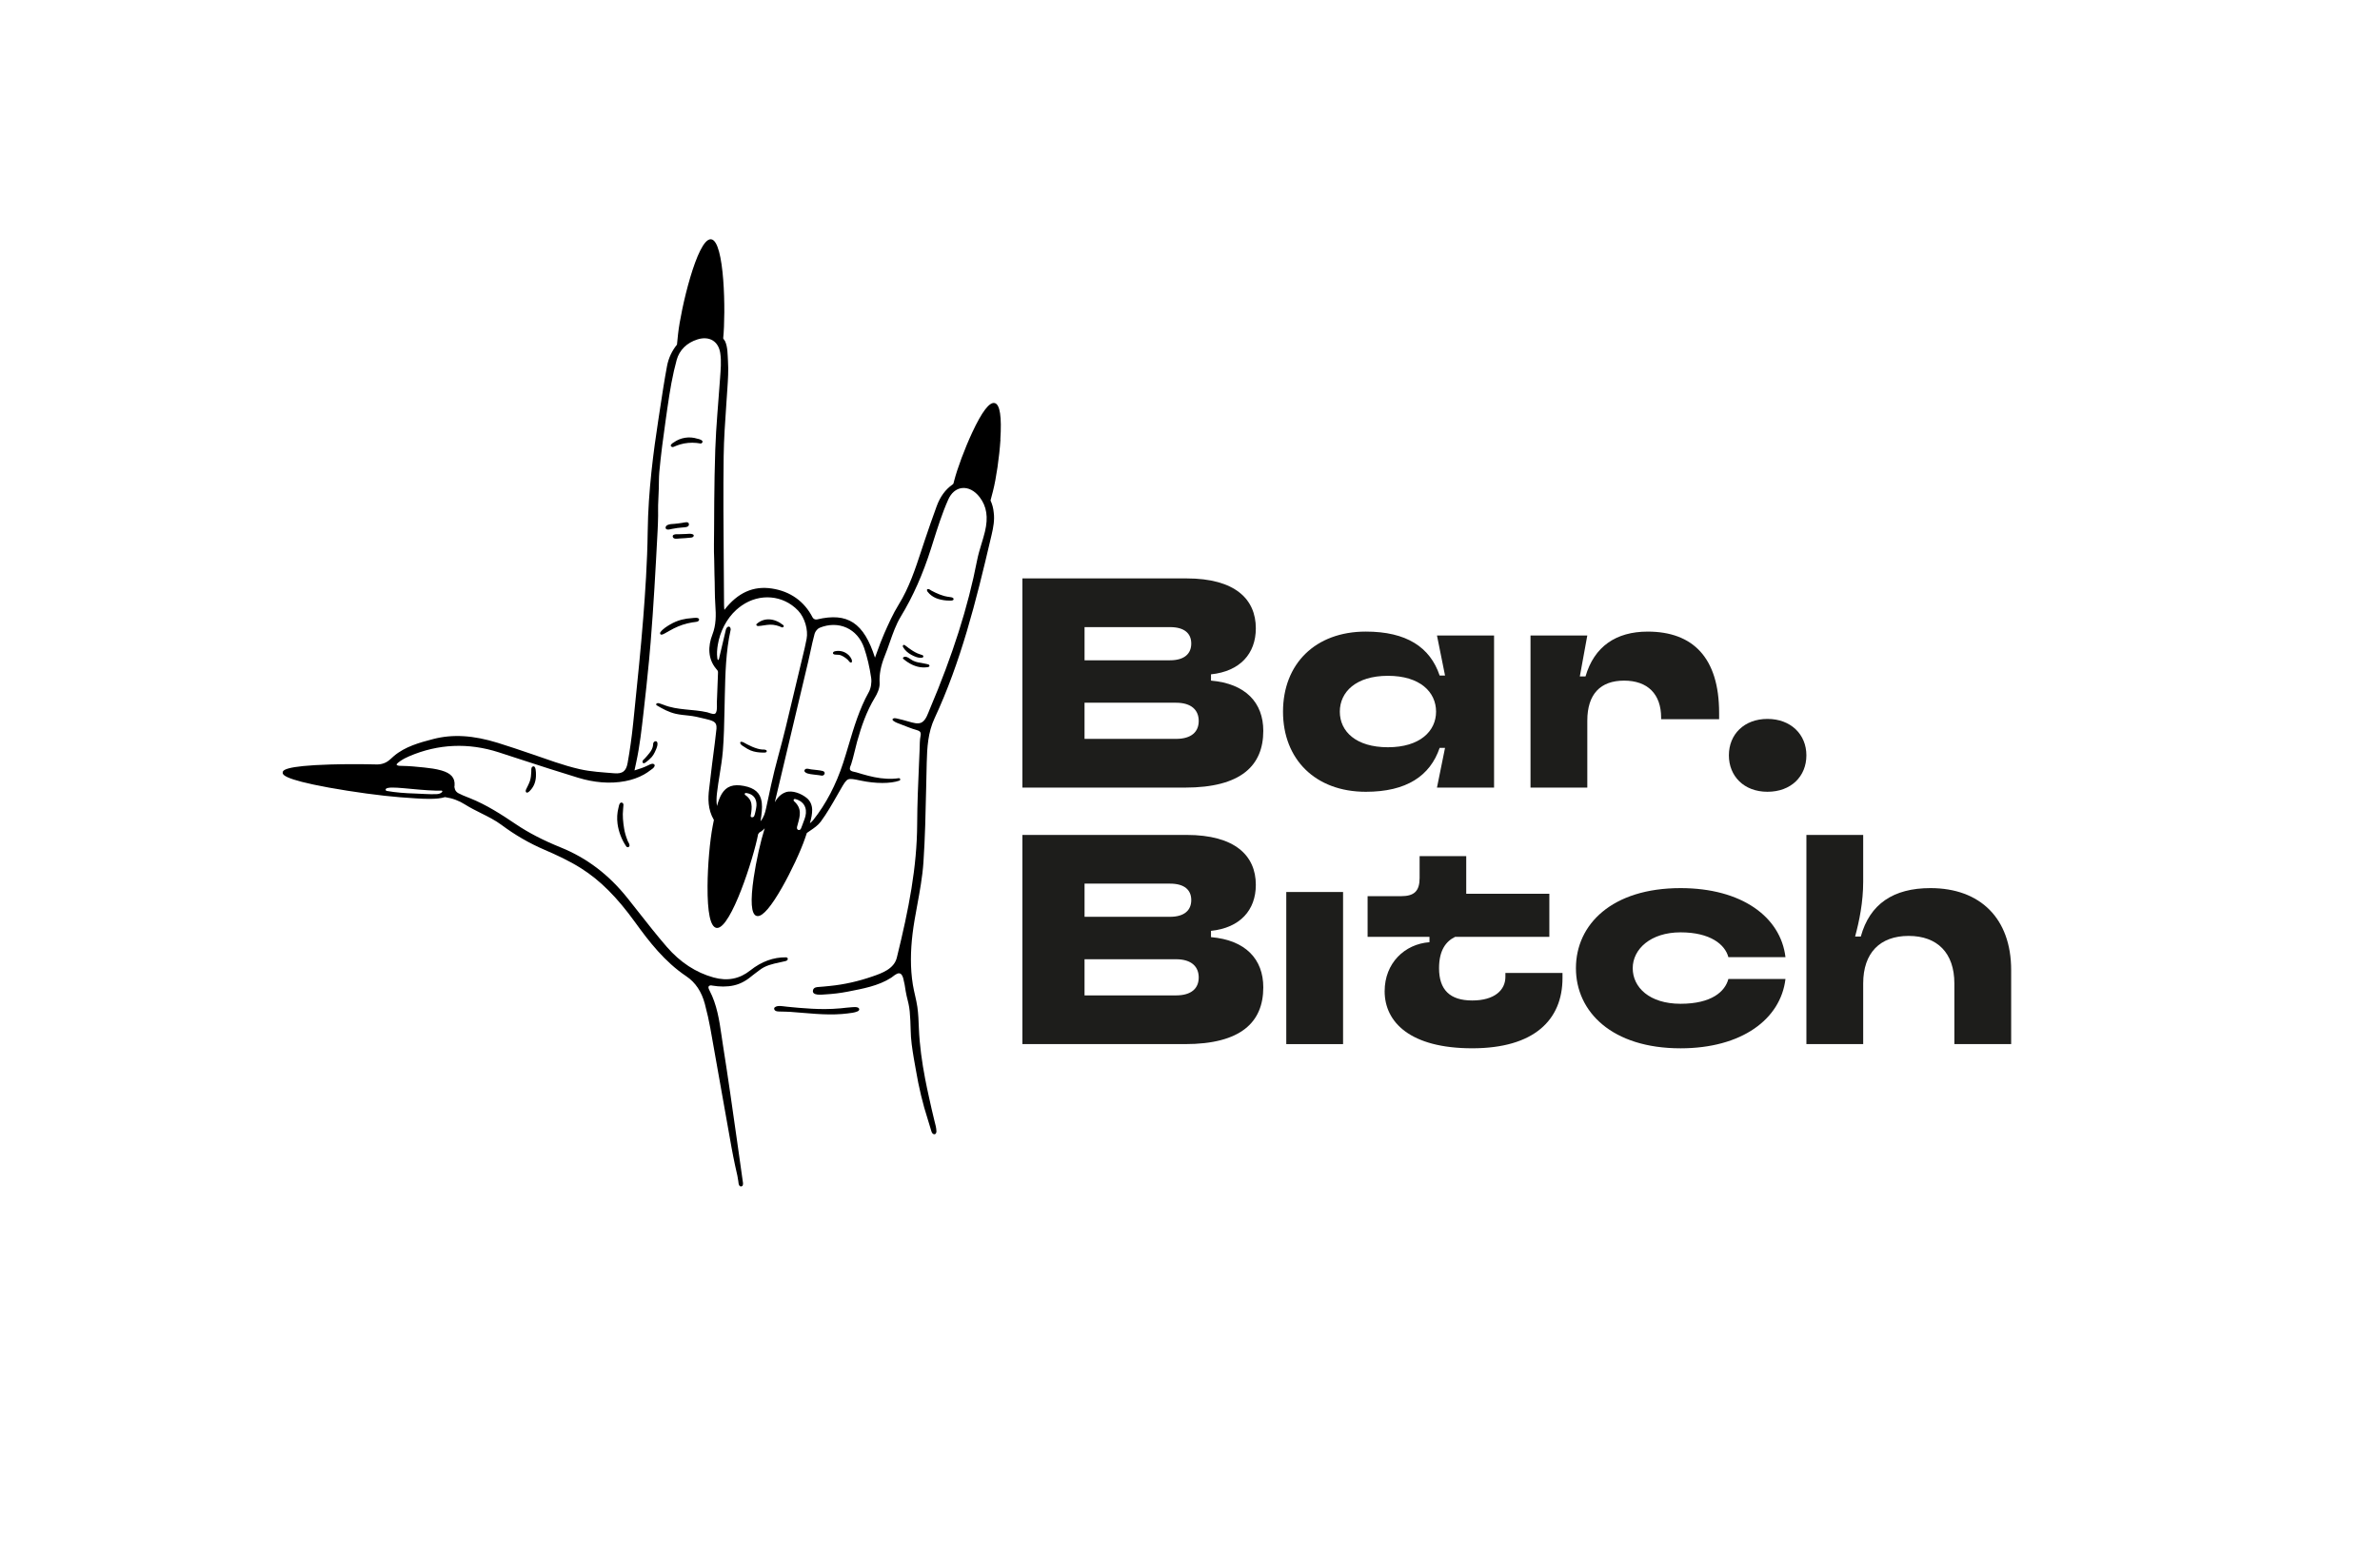 <?xml version="1.0" encoding="UTF-8"?><svg xmlns="http://www.w3.org/2000/svg" width="584.86mm" height="378.65mm" viewBox="0 0 1657.87 1073.34"><g isolation="isolate"><g id="b"><g mix-blend-mode="multiply"><path d="M843.55,474.19c24.15,2.08,36.44,15.41,36.44,34.98,0,24.15-15.41,39.56-54.55,39.56h-113.27v-145.75h114.31c33.73,0,48.31,14.37,48.31,34.77,0,17.7-11.04,29.98-31.23,32.07v4.37ZM755.48,436.92v23.11h59.55c9.99,0,14.78-4.58,14.78-11.66s-4.79-11.45-14.78-11.45h-59.55ZM819.19,514.79c10.83,0,15.82-5,15.82-12.49s-5-12.7-15.82-12.7h-63.72v25.19h63.72Z" fill="#1d1d1b"/><path d="M893.73,495.84c0-33.31,22.49-55.8,57.68-55.8,28.32,0,44.77,10.83,51.43,30.61h3.75l-5.62-27.9h39.77v105.98h-39.77l5.62-27.69h-3.75c-6.66,19.57-23.11,30.61-51.43,30.61-35.19,0-57.68-22.7-57.68-55.8ZM1000.34,495.84c0-13.74-11.24-24.99-33.52-24.99s-33.52,11.24-33.52,24.99,11.24,24.78,33.52,24.78,33.52-11.24,33.52-24.78Z" fill="#1d1d1b"/><path d="M1066.13,548.73v-105.98h39.56l-5.21,28.53h3.96c6.04-20.82,21.24-31.23,43.31-31.23,31.44,0,49.76,18.12,49.76,56.64v4.37h-40.39v-1.04c0-16.45-9.37-25.82-25.82-25.82s-25.61,9.37-25.61,27.9v46.64h-39.56Z" fill="#1d1d1b"/><path d="M1204.31,526.26c0-14.68,10.7-25.38,26.87-25.38s27.12,10.7,27.12,25.38-10.7,25.38-27.12,25.38-26.87-10.95-26.87-25.38Z" fill="#1d1d1b"/><path d="M843.55,652.91c24.15,2.08,36.44,15.41,36.44,34.98,0,24.15-15.41,39.56-54.55,39.56h-113.27v-145.75h114.31c33.73,0,48.31,14.37,48.31,34.77,0,17.7-11.04,29.98-31.23,32.07v4.37ZM755.48,615.64v23.11h59.55c9.99,0,14.78-4.58,14.78-11.66s-4.79-11.45-14.78-11.45h-59.55ZM819.19,693.51c10.83,0,15.82-5,15.82-12.49s-5-12.7-15.82-12.7h-63.72v25.19h63.72Z" fill="#1d1d1b"/><path d="M896,727.45v-105.98h39.56v105.98h-39.56Z" fill="#1d1d1b"/><path d="M964.52,690.6c0-19.57,13.95-32.9,31.23-34.15v-3.75h-43.1v-28.32h23.32c9.16,0,12.91-3.54,12.91-12.7v-15.2h32.48v26.24h57.89v29.98h-65.59c-6.45,3.12-11.24,9.37-11.24,21.86,0,14.99,7.5,22.49,23.11,22.49s23.11-7.29,23.11-16.45v-2.71h39.77v3.54c0,29.15-19.78,48.93-62.88,48.93s-61.01-18.11-61.01-39.77Z" fill="#1d1d1b"/><path d="M1097.77,674.56c0-30.61,25.19-55.8,72.88-55.8,42.48,0,69.75,19.99,73.08,48.1h-39.77c-2.29-8.74-12.49-17.28-33.31-17.28s-33.32,11.66-33.32,24.99,11.66,24.78,33.32,24.78,31.02-8.54,33.31-17.28h39.77c-3.33,28.11-30.61,48.31-73.08,48.31-47.68,0-72.88-25.4-72.88-55.8Z" fill="#1d1d1b"/><path d="M1258.31,727.45v-145.75h39.56v32.48c0,14.37-2.71,27.49-5.62,38.31h3.96c6.25-22.7,22.7-33.73,48.51-33.73,34.77,0,56.22,21.24,56.22,57.05v51.64h-39.56v-42.27c0-21.24-11.87-33.11-31.86-33.11s-31.65,11.87-31.65,33.11v42.27h-39.56Z" fill="#1d1d1b"/></g><path d="M496.15,175.02s.01,0,.02,0c0,0-.01,0-.02,0,0,0,0,0,0,0Z"/><path d="M434.15,560.06c-.06-.14-.14-.28-.25-.42-.55-.65-1.37-.65-1.96-.06-.67.66-.89,2.33-1.12,3.2-.93,3.56-1.14,7.39-.66,11.08.72,5.53,2.92,11.3,6.11,15.89.46.66,1.52.72,2,.05.67-.92-.18-2.36-.66-3.16-.25-.4-.39-.87-.56-1.31-1.04-2.6-1.83-5.2-2.28-7.98-.73-4.5-1.23-9.03-.72-13.59.07-.64.11-1.28.15-1.92.04-.62.19-1.24-.03-1.81Z"/><path d="M449.38,528.17c-.44.47-.88.92-1.33,1.35-.45.43-.7,1.35-.29,1.89.62.84,1.6.06,2.21-.39,1.41-1.05,2.76-2.18,3.93-3.5.91-1.03,1.62-2.18,2.21-3.42.71-1.49,1.39-3.03,1.77-4.64.29-1.22.2-3.71-1.82-2.88-.65.27-1.02,1.02-1.1,1.69-.03.26,0,.51-.02.77-.22,2.11-1.22,3.95-2.52,5.58-.94,1.18-1.96,2.41-3.02,3.55Z"/><path d="M597.33,701.89c-1.23-.42-2.97-.19-3.98-.14-2.62.12-5.22.55-7.83.77-3.67.31-7.35.52-11.03.52-6.03,0-12.05-.36-18.05-.87-1.55-.13-3.1-.28-4.65-.43-1.23-.12-2.46-.26-3.69-.36-2.35-.17-6.27-1.22-8.33.38-.48.37-.62.92-.41,1.49.62,1.66,3.08,1.48,4.47,1.52,2.25.07,4.51.07,6.75.22,11.94.83,23.91,2.43,35.9,1.49,2.47-.2,4.92-.5,7.37-.87,1.21-.18,2.39-.5,3.52-.98,1.52-.64,1.56-2.19-.05-2.74Z"/><path d="M661.35,418.45c.78,0,2.78.2,2.89-.95.1-1.12-1.35-1.35-2.16-1.46-1.47-.21-2.91-.39-4.35-.79-2.14-.59-4.2-1.42-6.2-2.37-.92-.44-1.85-.87-2.74-1.38-.64-.36-1.38-1.05-2.14-1.1-1.29-.07-1.06,1.15-.52,1.85.4.51.83,1,1.29,1.46,1.67,1.63,3.74,2.83,5.96,3.53,2.4.76,5.3,1.24,7.97,1.21Z"/><path d="M366.63,549.66c-.08.18-.17.35-.25.53-.25.54-.29,1.52.25,1.91,1.08.77,2.99-1.65,3.57-2.37,1.01-1.25,1.78-2.68,2.29-4.2.65-1.92.91-3.95.85-5.97-.03-1.14.12-6.72-2.36-5.45-1.18.6-.84,2.6-.9,3.65-.13,2.24-.24,4.24-.97,6.4-.66,1.95-1.61,3.68-2.49,5.51Z"/><path d="M630.15,457.61c-.16.03-.31.07-.47.14-.65.28-1.03.84-.38,1.38,3.85,3.23,8.54,5.73,13.66,5.88.87.03,1.74-.02,2.6-.12.71-.09,2.03-.12,1.88-1.18-.11-.79-1.17-.91-1.79-1.06s-1.28-.28-1.92-.39c-1.34-.24-2.69-.43-4.02-.72s-2.65-.68-3.87-1.3c-1.58-.79-3.79-2.97-5.69-2.65Z"/><path d="M642.77,456.54c-.34-.21-.81-.32-1.15-.41-.84-.24-1.66-.54-2.46-.89-2.18-.96-4.18-2.28-6.12-3.64-.94-.65-1.82-1.56-2.81-2.12-1.07-.6-1.69.48-1.19,1.34,1.34,2.29,3.41,4.11,5.73,5.37,2.26,1.23,5.1,2.5,7.74,1.98.83-.16.93-1.21.26-1.62Z"/><path d="M465.14,365.72c-.81.36-1.39.91-1.49,1.76-.04.34.02.73.28.98,1.03.99,2.92.28,4.12.05,2.54-.5,5.14-.89,7.72-1.04,1.3-.08,3.94-.12,4.12-1.88.29-2.72-3.29-1.5-4.71-1.3-1.78.25-3.58.57-5.38.68-1.55.1-3.22.12-4.66.76Z"/><path d="M527.16,434.63c-.84.74.12,1.59.93,1.55,2.8-.14,5.53-.89,8.34-.96s5.68.68,8.24,1.88l.36.02c.8.04,1.27-1.03.6-1.57-6.3-5.03-13.37-5.38-18.46-.92Z"/><path d="M588.56,454.58c-1.51-.75-3.19-1.14-4.88-1.08-.89.03-3.45.15-3.46,1.48,0,1.05,1.44,1.1,2.19,1.13,1.4.07,2.43.01,3.74.62.51.23,1.01.5,1.49.78,1.09.65,2.11,1.43,3.03,2.31.53.51.98,1.45,1.71,1.73,1.35.5,1.21-1.33.86-2.14-.92-2.11-2.62-3.81-4.68-4.83Z"/><path d="M696.82,306.31c1.04-15.97-.27-24.55-3.9-25.48-3.64-.94-8.9,5.95-15.67,20.46-5.18,11.09-10.39,25.04-12.67,33.94-.16.61-.3,1.19-.46,1.78-.21.24-.44.46-.68.63-4.89,3.42-8.47,8.31-10.93,14.95-2.95,7.97-5.75,16.2-8.15,23.28-.85,2.52-1.69,5.06-2.52,7.59-4.2,12.78-8.54,25.99-15.83,37.76-3.99,6.44-7.08,13.43-10.07,20.18-1.84,4.15-3.38,8.4-5.02,12.91-.46,1.27-.93,2.57-1.42,3.89-7.74-24.24-19-31.71-40.34-26.64-1.25.3-2.56-.3-3.15-1.44-5.78-11.2-15.5-18.12-28.28-20.08-12.97-2-23.82,2.86-33.1,14.84-.08-.44-.13-.66-.14-.81-.13-1.46-.13-2.27-.14-3.39-.05-9.7-.12-19.4-.2-29.1-.19-24.16-.39-49.13-.06-73.69.16-12.1,1.03-24.18,1.85-36.25.28-3.64.5-7.28.74-10.92.43-6.4.83-12.69.42-19.11-.29-4.5-.12-9.74-2.04-13.92-.17-.37-1.32-1.73-1.29-2.01,1.82-17.77,1.03-67.94-8.43-68.96-.1-.01-.2-.02-.29-.02-9.48,0-20.86,48.78-22.72,66-.28,2.59-.54,5.06-.76,7.41-3.57,4.43-5.9,9.45-6.94,14.97-1.88,10.04-3.44,20.3-4.94,30.23-.38,2.51-.76,5.02-1.15,7.53-3.24,21.07-7,48.9-7.36,77.4-.28,21.76-1.79,43.36-3.07,59.74-1.75,22.31-4.08,44.95-6.33,66.84l-.73,7.15c-.97,9.45-2.27,18.76-3.87,27.66-1.02,5.68-3.54,7.6-9.27,7.13-8.06-.67-16.2-1.07-24.11-2.87-11.56-2.63-22.77-6.91-33.98-10.72h-.03c-7.51-2.57-15.28-5.21-23-7.6-17.16-5.31-31.43-6.17-44.91-2.69-9.62,2.48-19.79,5.31-27.51,11.88-1.69,1.44-3.2,3.11-5.16,4.2s-4.23,1.67-6.49,1.65c-10.47-.27-22.2-.28-32.5.02-32.95.97-33.2,4.31-33.29,5.57s-.35,4.6,32.08,10.52c16.51,3.01,36.92,5.78,49.62,6.74,8.06.61,14.9,1.13,20.47,1.13,4.47,0,8.1-.34,10.89-1.23,5.23.79,9.71,2.47,14.01,5.19,3.57,2.25,7.42,4.17,11.14,6.03,4.86,2.42,9.89,4.93,14.22,8.16,9.44,7.04,19.19,12.69,29.82,17.27,8.4,3.62,17.31,7.7,25.58,12.93,13.32,8.43,24.95,20.05,37.7,37.69,9.71,13.43,20.47,27.4,35.69,37.62,6.28,4.21,10.6,10.69,12.85,19.23,1.63,6.2,2.88,11.72,3.8,16.88,2.39,13.32,4.79,26.87,7.1,39.98,2.48,14.07,5.05,28.61,7.63,42.91.75,4.17,1.59,8.32,2.46,12.46.52,2.49,1.15,4.96,1.66,7.45.26,1.28.48,2.56.65,3.85.13,1.03.14,2.15.76,3.03.61.87,1.96.78,2.35-.27.37-1,.06-2.17-.08-3.18-.54-3.95-1.11-7.89-1.66-11.84-.73-5.16-1.46-10.32-2.19-15.48-3.13-22.09-6.36-44.93-9.92-67.34-.34-2.14-.65-4.3-.96-6.46-1.54-10.73-3.23-21.62-8.34-31.33-.78-1.47-1.51-3.35.82-3.6.37-.04.78.09,1.14.15,4.97.82,10.11.97,15.04-.15,5.26-1.19,9.35-3.87,13.41-7.31.47-.4.96-.76,1.46-1.11,2-1.4,3.71-2.99,5.9-4.14,4.65-2.44,9.92-3.08,14.95-4.32.83-.2,1.83-.58,1.78-1.62-.04-.71-.58-.97-1.17-1.02-.04,0-.07-.02-.11-.02-8.7-.11-17.07,2.93-24.79,9.07-7.56,6.01-15.93,7.64-25.61,4.97-12.3-3.39-23.25-10.55-32.56-21.28-6.78-7.82-13.3-16.11-19.6-24.13-2.6-3.31-5.21-6.62-7.83-9.91-13.09-16.39-28.31-27.93-46.52-35.3-12.18-4.93-22.35-10.19-31.09-16.08-10.33-6.96-20.57-13.6-32.21-18.25l-1.46-.58c-2.23-.88-4.53-1.78-6.63-2.92-1.06-.58-2.08-1.79-2.28-2.71-.12-.56-.25-1.09-.39-1.6.05-.33.1-.66.13-1.01.4-5.3-2.43-8.54-9.19-10.48-3.92-1.13-7.98-1.62-12.02-2.06-5.19-.56-10.39-1.04-15.62-1.12-1.05-.02-2.64.09-3.47-.69-.61-.57,2.13-2.43,2.54-2.71,1.93-1.32,4.01-2.39,6.16-3.31,20.23-8.65,41.24-9.56,62.43-2.72,5.06,1.63,10.12,3.29,15.18,4.94,13.15,4.29,26.76,8.73,40.23,12.8,10.6,3.2,21.83,4.42,32.77,2.3,4.52-.88,8.94-2.34,12.96-4.61,1.64-.93,3.21-1.98,4.69-3.15.48-.38,1.02-.69,1.49-1.1.83-.71,2.03-2.26.57-3.03-1.08-.57-2.65.28-3.61.77-3.2,1.62-6.35,2.65-9.78,3.68.4-1.97.82-3.91,1.24-5.8,2.49-11.42,3.74-23.12,5.08-34.77,1.38-12.05,2.7-24.1,3.83-36.18.38-4.1.74-8.2,1.08-12.31,2.06-25.3,3.43-50.32,4.88-78.06.18-3.42.3-6.83.35-10.25.04-2.47-.07-4.94,0-7.4.1-3.83.34-7.67.47-11.5s.01-7.82.37-11.68c1.11-12.04,2.7-24.03,4.41-35.99,1.64-11.51,3.17-23.06,5.76-34.41.58-2.57,1.23-5.12,1.92-7.65,1.91-6.89,7.07-11.98,14.54-14.31,4.03-1.26,7.81-.98,10.64.79,2.77,1.73,4.56,4.75,5.17,8.74.89,5.78.28,11.71-.12,17.51-.41,6.09-.91,12.18-1.38,18.26-.18,2.25-.35,4.5-.52,6.76-.62,8.21-1.16,16.43-1.44,24.66-.42,12.12-.62,24.26-.72,36.39-.05,6.32-.08,12.64-.1,18.95-.02,7.15-.27,14.29.07,21.43.16,3.45.04,6.91.19,10.36.31,7.08.1,14.2.61,21.27.51,7.06.56,13.89-2.07,20.6-3.16,8.06-3.17,16.94,2.64,23.8.48.57,1.02,1.07,1.23,1.81.06.22.07.45.06.68-.02.48-.04.96-.05,1.44-.2,5.25-.39,10.5-.6,15.75-.05,1.13-.1,2.26-.14,3.39-.1,2.37.36,4.93-.51,7.2-.19.49-.55.95-1.08,1.08-1.58.38-3.58-.71-5.12-1.07-10.01-2.3-20.73-1.31-30.38-5.19-.68-.27-1.38-.5-2.08-.74-.76-.27-1.71-.66-2.48-.34-.72.3-.96,1.01-.21,1.45,4.12,2.46,8.45,4.79,13.17,5.86,3.04.69,6.16.94,9.25,1.28s6.06.96,9.07,1.72c1.69.43,3.41.75,5.09,1.25,1.69.5,3.81,1.17,4.59,2.92.84,1.88.27,4.31.06,6.27-.25,2.42-.55,4.83-.85,7.24-.61,4.76-1.28,9.51-1.84,14.28-.67,5.73-1.36,11.66-2.09,17.49-.78,6.26-1.03,14.17,3.33,21.53-.26,1.29-.52,2.63-.79,4.01-2.04,10.49-3.54,27.75-3.63,41.98-.12,18.55,1.95,28.37,6.14,29.19.18.03.36.05.54.05,9.69,0,25.34-48.42,28.57-65.35l.9-1.18c.9-.42,1.73-1.05,2.47-1.7.42-.37.82-.78,1.19-1.2-2.89,9.13-5.95,22.81-7.65,34.37-2.41,16.42-1.77,25.39,1.88,26.65.29.1.6.15.92.15,3.71,0,9.41-6.71,16.97-19.99,6.28-11.04,12.83-25.04,15.93-34.05.46-1.34.9-2.62,1.32-3.87.74-.53,1.49-1.05,2.24-1.55,2.72-1.84,5.52-3.74,7.44-6.34,4.25-5.76,7.87-12.1,11.37-18.23.75-1.3,1.49-2.61,2.24-3.91l.17-.3c2.41-4.16,3.61-6.25,5.24-6.96,1.65-.72,4.23-.17,8.93.82,10.29,2.17,20.56,2.18,26.81.01.43-.15.68-.6.57-1.04-.11-.44-.53-.73-.98-.66-5.64.81-11.33.4-16.9-.71-2.82-.56-5.6-1.29-8.37-2.09-1.41-.41-2.81-.83-4.21-1.26-1.16-.36-4.08-.57-4.51-1.99-.37-1.23.47-2.6.84-3.74,1.65-5.12,2.67-10.49,4.11-15.68,1.47-5.26,3.09-10.49,5.06-15.59s4.47-10.46,7.44-15.3c1.28-2.09,3.4-6.17,3.19-9.97-.34-6.04.82-12.07,3.64-19.01,1.24-3.05,2.35-6.22,3.42-9.3,2.15-6.16,4.38-12.52,7.72-18.03,8.48-13.98,15.37-29.49,21.05-47.41.44-1.38.87-2.76,1.31-4.14,3.13-9.93,6.36-20.2,10.61-29.8,2.1-4.75,5.5-7.63,9.57-8.12,4.36-.52,8.86,1.78,12.35,6.32,4.93,6.4,6.1,14.02,3.71,23.98-.69,2.87-1.57,5.76-2.42,8.56-1.14,3.75-2.31,7.62-3.07,11.53-6.23,32.19-17.02,66.11-32.97,103.68-1.23,2.89-2.45,7.07-5.19,8.96-2.66,1.84-6.64.42-9.4-.33-2.86-.78-5.7-1.65-8.61-2.22-.65-.13-1.46-.27-2.09.02-2.19,1.02,1.69,2.74,2.41,3.04.9.37,1.81.72,2.72,1.06,3.66,1.36,7.36,3,11.13,4.01,2.14.58,3.13,1.55,2.66,3.83-.67,3.23-.55,6.56-.69,9.84-.14,3.27-.28,6.54-.42,9.82-.6,13.74-1.22,27.94-1.28,41.92-.14,30.07-5.76,59.01-14.17,93.14-1.93,7.84-10.31,10.8-17.11,13.14-9.61,3.31-19.43,5.58-29.56,6.58-2.61.26-5.2.55-7.82.71-.76.05-1.54.12-2.25.39s-1.34.81-1.57,1.58c-1.37,4.41,6.28,3.33,8.41,3.21,5.32-.3,10.62-.92,15.84-1.95,10.28-2.03,21.19-3.92,30.16-9.7,1.45-.93,3.6-3.14,5.49-3.05,1.75.08,2.53,2.21,2.91,3.63.75,2.8,1.25,5.82,1.65,8.69.15,1.1.37,2.19.64,3.26.91,3.68,1.87,7.24,2.19,11.03.36,4.28.6,8.54.66,12.84.08,6.72,1.12,13.36,2.22,19.97.45,2.7.99,5.38,1.44,8.08,1.97,11.74,4.72,23.34,8.38,34.67.78,2.42,1.53,4.85,2.22,7.29.29,1.04.68,2.32,1.87,2.62,1.22.31,1.84-.87,1.82-1.92-.05-2.56-.8-5.03-1.42-7.49-1.35-5.39-2.54-10.81-3.74-16.23-.95-4.27-1.87-8.54-2.69-12.83-2.23-11.65-3.89-23.43-4.38-35.3-.21-4.95-.35-9.91-1.05-14.82-.75-5.23-2.29-10.3-3.14-15.51-1.91-11.73-1.63-23.71-.22-35.48.38-3.19.86-6.36,1.39-9.52.58-3.39,1.21-6.84,1.82-10.17,1.81-9.85,3.69-20.03,4.37-30.15,1.15-17.03,1.52-34.39,1.88-51.17.11-5.33.23-10.66.36-15.98l.05-2.16c.26-10.74.86-21.12,5.45-31,4.56-9.8,8.66-19.8,12.38-29.95,3.72-10.13,7.06-20.41,10.14-30.75,3.15-10.61,6.03-21.3,8.75-32.03,2.82-11.14,5.48-22.33,8.1-33.52.15-.63.29-1.26.44-1.89,1.11-4.78,2.15-10.12,1.39-15.41-.26-2.86-1.01-5.65-2.21-8.25.55-2.02,1.11-4.18,1.69-6.42,2.28-8.9,4.43-23.64,5.23-35.85ZM525.39,568.5c-.43,1.09-1.89,1.13-2.31.6-.27-.35-.15-.84-.08-1.24.44-2.53.84-5.3.4-7.84-.46-2.66-2.11-4.72-4.33-6.19-.29-.19-.4-.55-.29-.87.12-.32.44-.52.78-.48,3.14.36,5.42,1.79,6.58,4.15.95,1.93,1,4.18.61,6.26-.24,1.27-.32,1.92-.65,3.17-.28,1.06-.24,1.26-.71,2.45ZM533.6,563.34c-.65,2.99-1.52,6.08-3.84,8.85.83-4.99,1.28-9.24.9-12.72,0-.03,0-.07-.01-.1-.04-.31-.07-.62-.12-.92-1-6.05-4.78-9.41-12.28-10.87-7.49-1.46-12.26.22-15.46,5.46-1.37,2.24-2.42,5.12-3.35,8.53-.5-3.05-.35-6.07-.01-8.99.48-4.25,1.18-8.56,1.85-12.73.88-5.46,1.79-11.11,2.25-16.72.76-9.39.95-18.96,1.14-28.23.05-2.35.09-4.7.15-7.04l.07-3.18c.35-15.19.71-30.89,4.09-46.04,0-.04,0-.07,0-.11-.03-.69-.22-1.58-.93-1.89-.67-.29-1.4.21-1.79.73-.21.28-.37.59-.53.91-1.24,5.23-2.47,10.46-3.71,15.69-.26,1.11-.52,2.21-.79,3.32-.11.47-.43,3.02-1.12,2.44-.39-.32-.38-.96-.45-1.43-.44-2.94-.12-6.11.35-9.02,1.47-9.09,6.06-18.24,12.91-24.42,1.2-1.08,2.47-2.08,3.79-3,12.55-8.7,28.81-7.34,39.2,3.51,4.8,5,7.13,13.72,5.96,19.73-1.09,5.62-1.46,6.88-2.65,11.89-4,16.79-7.93,33.11-11.86,49.59-3.24,13.56-7.37,26.99-10.24,40.4-1.17,5.46-2.33,10.92-3.52,16.37ZM556.44,578.29c-.89,0-1.55-.94-1.24-2.16.18-.68.36-1.36.55-2.04,1.61-5.84,3-10.88-2.66-15.91-.3-.27-.38-.71-.19-1.07.19-.36.6-.54,1-.44,3.64.94,6.08,3,7.05,5.96.85,2.58.45,5.4-.47,7.9-.58,1.56-.46,1.25-1.65,4.46-.27.73-.37,1.1-.8,2.09-.56,1.28-1.24,1.22-1.58,1.21ZM605.11,482.33c-6.48,11.64-10.27,24.38-13.94,36.7-1.22,4.1-2.48,8.34-3.83,12.47-4.93,15.17-11.93,28.56-20.82,39.79-.67.85-1.48,1.58-2.36,2.31,1.03-3.62,1.65-6.76,1.59-9.44-.08-3.19-1.27-6.1-3.75-8.15-3.65-3.02-9.96-5.67-14.72-4.05-2.14.73-4.1,2.22-5.52,3.95-.71.86-1.37,1.87-2,2.99.06-.3.11-.61.18-.9,3.92-16.57,7.86-33.13,11.8-49.69,3.72-15.65,7.44-31.31,11.15-46.97.59-2.49,1.14-5.02,1.66-7.48.88-4.07,1.78-8.28,2.9-12.34.45-1.62,2.05-3.55,3.44-4.12,6.4-2.64,13.08-2.66,18.8-.07,5.68,2.57,10.02,7.56,12.24,14.05,2.16,6.33,3.81,13.35,4.91,20.89.49,3.36-.19,7.32-1.72,10.08ZM678.51,306.68s0-.02,0-.02c0,0,0,0,.01,0,0,0-.01.01-.02.02ZM304.02,550.87c.55.02,2.17,0,3.53-.04.51-.01.76.59.42.97-.9.96-2.18,1.39-3.67,1.47-5.08.26-10.31-.28-15.4-.42-6.48-.18-13.14-.67-19.53-1.8-.7-.12-1.02-1.03-.49-1.5,2.68-2.32,18.75.86,35.14,1.32Z"/><path d="M460.04,440.49c-.15.22-.25.45-.23.7.16,2.36,3.79-.23,4.55-.61.67-.34,1.32-.72,1.97-1.1,3.87-2.26,8.02-4.04,12.37-5.13,1.17-.29,2.36-.49,3.55-.72,1.06-.2,2.19-.21,3.22-.46.72-.18,1.56-.67,1.52-1.52-.08-1.85-4.01-1.05-5.05-.99-2.4.14-4.8.48-7.13,1.08-2.76.72-5.49,1.86-7.98,3.32-2.33,1.38-5.2,3.16-6.8,5.41Z"/><path d="M482.61,372.29c-1.35-.63-3.17-.38-4.6-.27-1.56.12-3.14.15-4.7.17-.67,0-1.34,0-2.01,0-1.02,0-3.02.27-2.66,1.79.46,1.95,3.37,1.27,4.73,1.18,2.75-.18,5.49-.27,8.22-.63.71-.09,1.69-.57,1.68-1.4,0-.39-.25-.66-.65-.85Z"/><path d="M487.86,308.98c.08.01.15.02.23.04.26.05.47-.07.58-.24.39-.17.69-.53.71-.96.03-.58-.44-1-.9-1.26-.87-.47-1.83-.77-2.8-.93-5.46-1.75-11.7-.78-16.32,2.58-1.01.53-3.32,2.19-1.4,3.13.6.29,1.21.06,1.78-.2.13-.06.26-.12.39-.18.48-.21.98-.4,1.47-.59.7-.26,1.41-.51,2.13-.72,3.72-1.09,7.62-1.43,11.46-1.05.9.09,1.79.21,2.68.38Z"/><path d="M679.57,305.89s0,0,0,0c0,0,.01,0,.02-.01-.01,0-.02,0-.03.01,0,0,0,0,0,0Z"/><path d="M573.91,537.55c-.2-.16-.47-.29-.8-.38-2.62-.66-5.37-.75-8.04-1.12-1.17-.16-3.33-1-4.3.02-1.3,1.38.62,2.48,1.74,2.81,2.63.78,5.4.77,8.08,1.22.58.1,1.16.22,1.74.29,1.81.21,2.81-1.87,1.58-2.84Z"/><path d="M533.74,522.66c-.84-.55-2-.42-2.95-.47-1.12-.07-2.22-.34-3.3-.65-2.41-.7-4.71-1.74-6.94-2.89-.87-.45-1.73-.92-2.58-1.39-.71-.4-2.63-.99-2.31.53.25,1.19,1.97,2.03,2.9,2.64,1.39.92,2.8,1.81,4.35,2.43,2.67,1.08,5.57,1.44,8.44,1.48.67,0,1.48.09,2.12-.16.47-.19.81-.68.58-1.19-.07-.15-.17-.26-.29-.34Z"/><path d="M499.92,459.53c-.05-.09-.02-.03,0,0h0Z"/></g></g></svg>